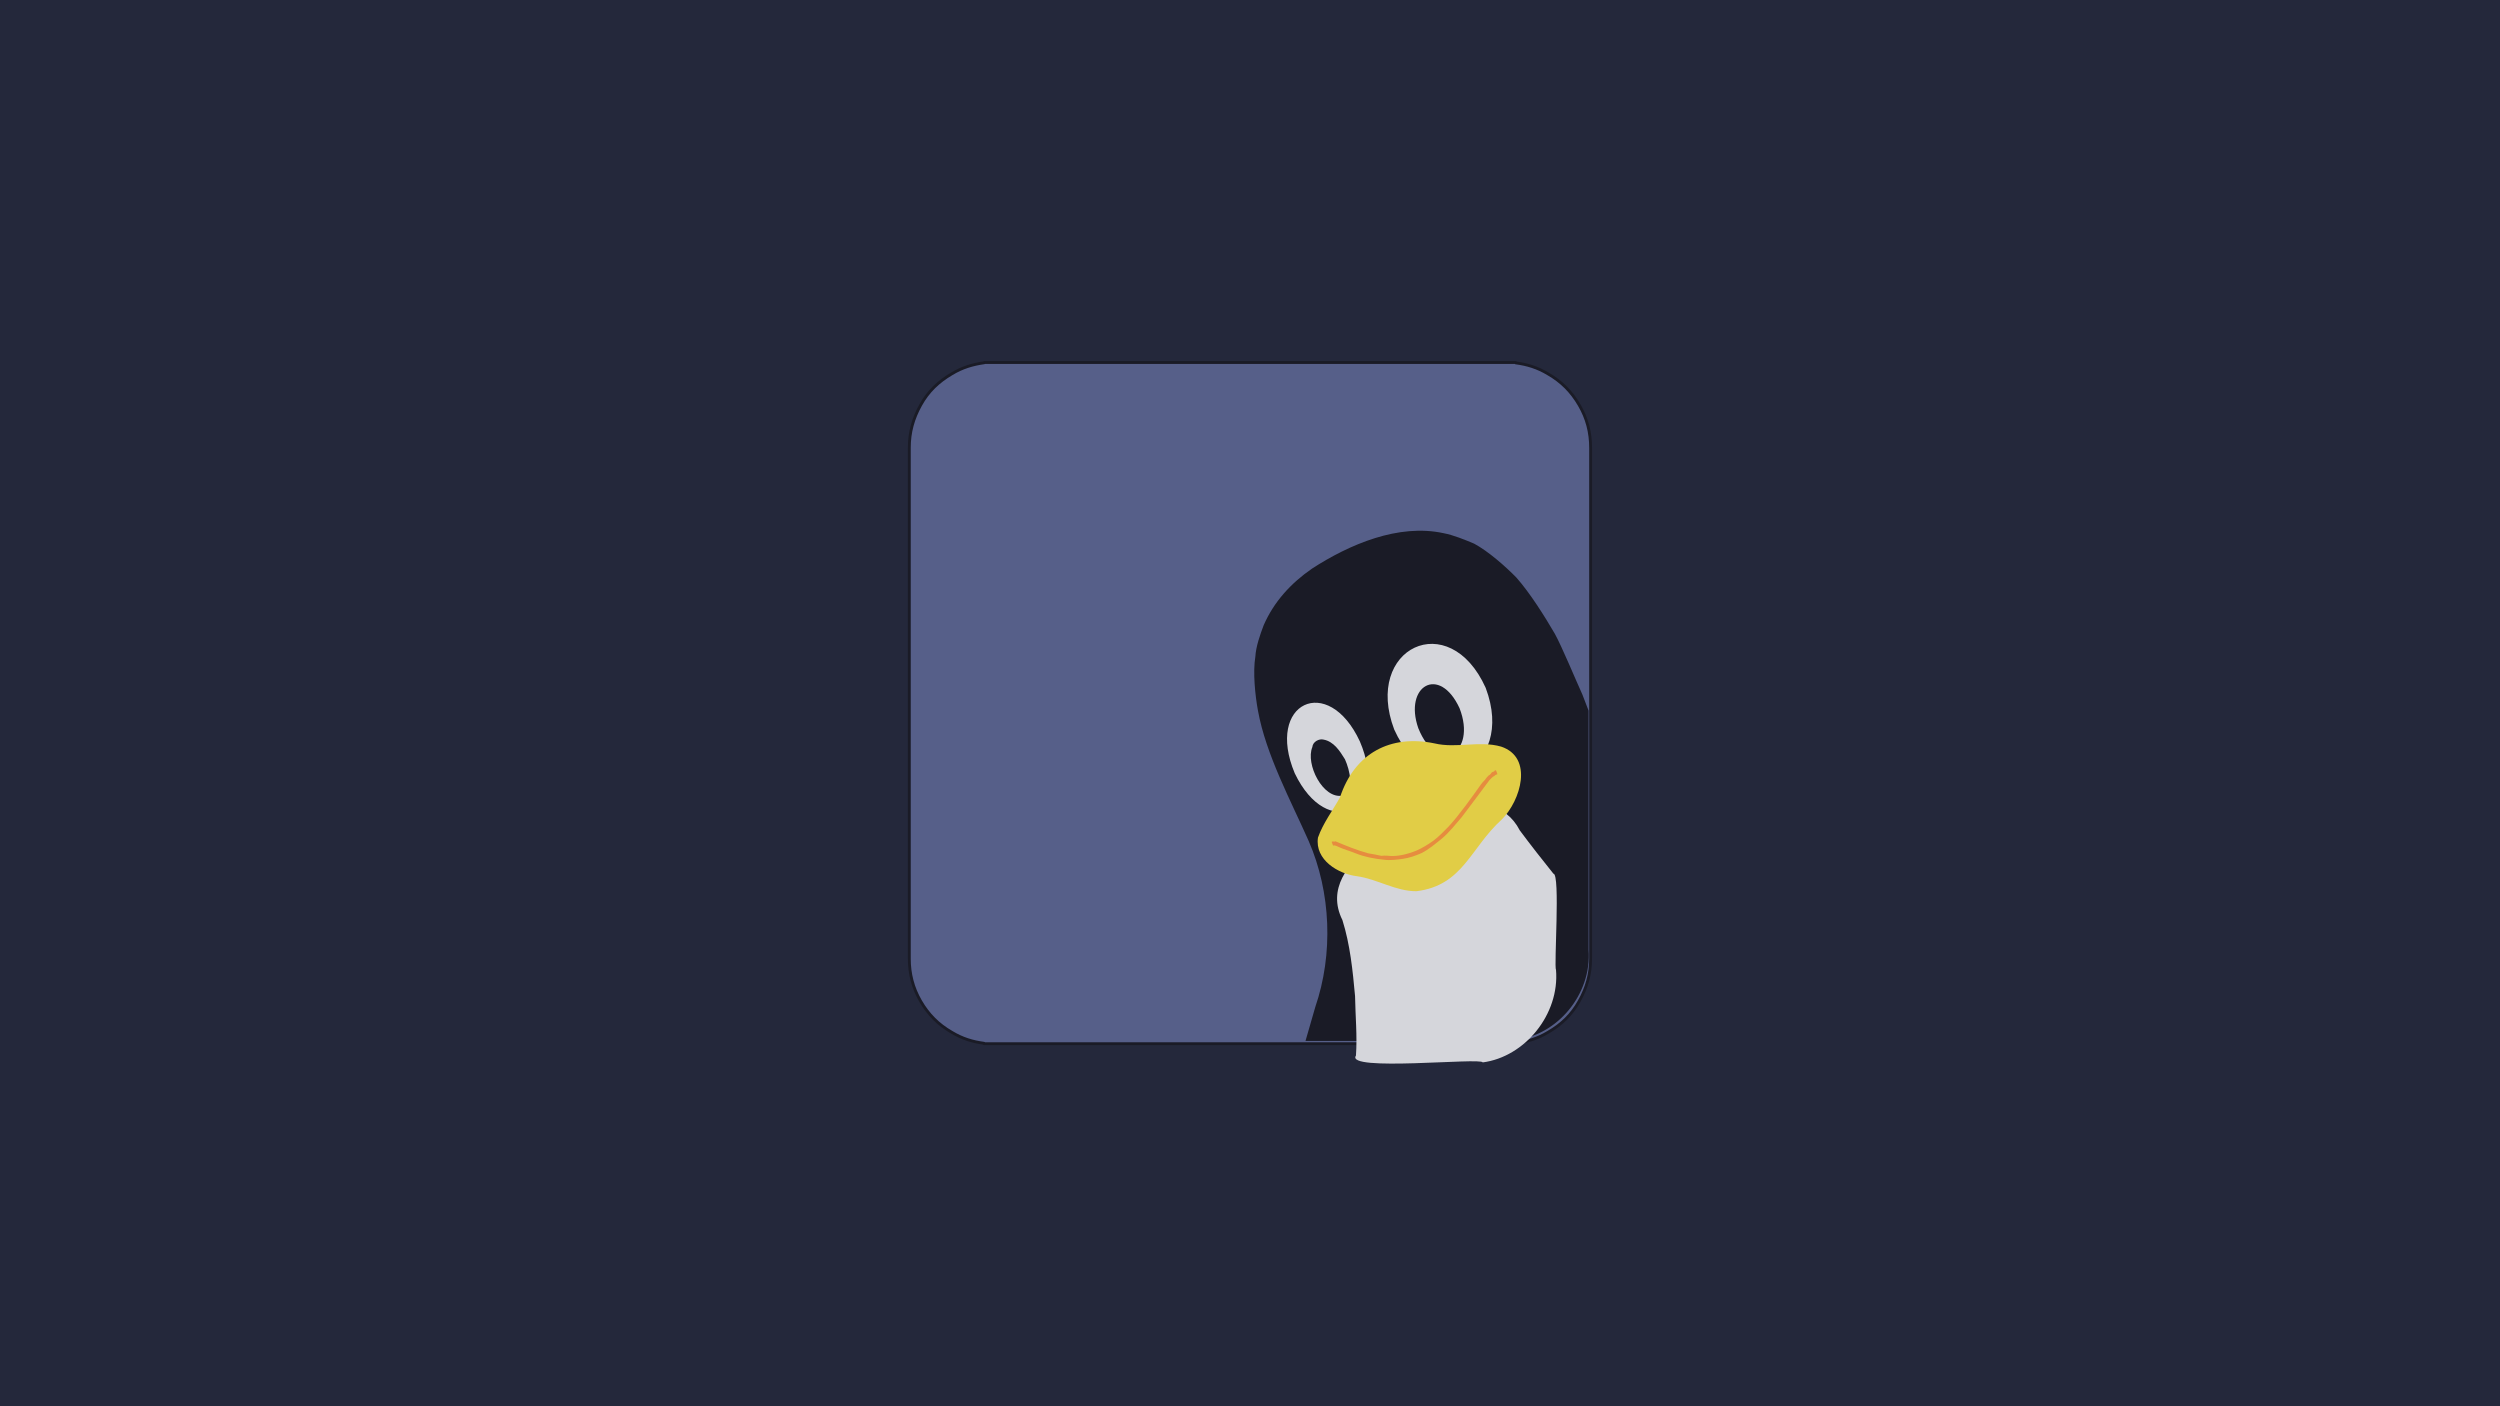 <?xml version="1.0" encoding="UTF-8" standalone="no"?>
<!-- Generator: Adobe Illustrator 25.2.1, SVG Export Plug-In . SVG Version: 6.00 Build 0)  -->

<svg
   version="1.1"
   id="Layer_1"
   x="0px"
   y="0px"
   viewBox="0 0 3840 2160"
   style="enable-background:new 0 0 3840 2160;"
   xml:space="preserve"
   sodipodi:docname="tux-icon.svg"
   inkscape:version="1.1.1 (3bf5ae0d25, 2021-09-20)"
   xmlns:inkscape="http://www.inkscape.org/namespaces/inkscape"
   xmlns:sodipodi="http://sodipodi.sourceforge.net/DTD/sodipodi-0.dtd"
   xmlns="http://www.w3.org/2000/svg"
   xmlns:svg="http://www.w3.org/2000/svg"><defs
   id="defs2585" /><sodipodi:namedview
   id="namedview2583"
   pagecolor="#505050"
   bordercolor="#eeeeee"
   borderopacity="1"
   inkscape:pageshadow="0"
   inkscape:pageopacity="0"
   inkscape:pagecheckerboard="0"
   showgrid="false"
   inkscape:zoom="0.35625"
   inkscape:cx="1308.0702"
   inkscape:cy="1079.2982"
   inkscape:window-width="1920"
   inkscape:window-height="1060"
   inkscape:window-x="1920"
   inkscape:window-y="20"
   inkscape:window-maximized="1"
   inkscape:current-layer="Layer_1" />
<style
   type="text/css"
   id="style2567">
	
		.st0{fill-rule:evenodd;clip-rule:evenodd;fill:#FFFFFF;stroke:#000000;stroke-width:4.417;stroke-linecap:round;stroke-linejoin:round;stroke-miterlimit:10;}
	.st1{fill-rule:evenodd;clip-rule:evenodd;}
	.st2{fill-rule:evenodd;clip-rule:evenodd;fill:#FFFFFF;}
	.st3{fill-rule:evenodd;clip-rule:evenodd;fill:#FFD320;}
	.st4{fill-rule:evenodd;clip-rule:evenodd;fill:#E68C3F;}
</style>
<rect
   style="fill:#24283b;stroke-width:3.658"
   id="rect3796"
   width="3840"
   height="2160"
   x="0"
   y="0" /><g
   id="g2580">
	<path
   id="frame"
   class="st0"
   d="m 1396.7,695.3 c 0,-2.1 0,-5.1 0,-7.6 0,-23.9 5.9,-44.8 17.5,-65.7 11.6,-20.9 27.4,-35.9 47.9,-47.9 16,-9.7 32.1,-14.4 49.6,-16.9 v -0.4 h 816.5 v 0.6 c 17.5,2.3 33.6,7.2 49.6,16.9 20.5,11.8 35.9,27.2 47.9,47.9 12,20.5 17.5,41.8 17.5,65.7 0,2.3 0,5.5 0,7.6 v 0 769.2 0 c 0,2.1 0,5.1 0,7.8 0,23.4 -5.9,44.6 -17.5,65.2 -11.6,20.9 -27.2,35.9 -47.9,47.9 -16,9.7 -32.1,14.4 -49.6,16.9 v 0.6 h -816.7 v -0.6 c -17.5,-2.3 -33.6,-7.2 -49.6,-16.9 -20.5,-11.8 -35.9,-27.2 -47.9,-47.9 -11.8,-20.5 -17.3,-41.8 -17.3,-65.2 0,-2.7 0,-5.9 0,-7.8 v 0 z"
   style="fill:#565f89;fill-opacity:1;stroke:#1a1b26;stroke-opacity:1" />
	<g
   id="tux"
   transform="translate(-67.062,94.125)">
		<path
   id="path175"
   class="st1"
   d="m 2087.3,1452.8 c 27.9,-81.5 24.3,-176.1 -10.1,-255.1 -27.4,-61.9 -65.7,-132.8 -77.9,-200.2 -4.4,-23.9 -8,-59.1 -4,-83.2 0.8,-15 7.4,-34 12.7,-47.9 15.8,-36.3 41.8,-64.6 74.1,-87 57.4,-37.2 133,-69.7 202.5,-54.5 14.6,2.7 33.2,10.3 46.7,16 21.3,11.4 48.1,34.8 65,52.2 20.7,23.4 43.3,59.3 58.9,86.1 10.8,19.4 32.9,72.8 42.4,93.5 l 9.5,24.7 v 367.4 0 c 5.1,67.8 -47.5,132 -114.9,138.9 v 1.1 h -319.9 z"
   style="fill:#1a1b26;fill-opacity:1" />
		<g
   id="g179"
   transform="matrix(0.021,0,0,0.022,-11.905,134.45)">
			<path
   id="path185"
   class="st2"
   d="m 117570.8,57315.3 c 278.5,3114.6 -2281.5,6086.9 -5358.9,6469.7 -102.4,-352.4 -10100.3,666 -9273.8,-474.2 104.3,-1354.5 -44.3,-2795.4 -65.2,-4152.2 -169.3,-1779.5 -361.7,-3604.3 -925.2,-5311 -1135.8,-2180.7 403.5,-3951.6 2121.2,-5245.7 2565.9,-1949.5 8792.6,-4824.3 10853,-1014.8 786.5,1008.6 1634.3,2042.6 2457.6,3020.9 519.2,-1.5 27.4,6531.4 191.3,6707.3 z"
   style="fill:#d5d6db;fill-opacity:1" />
			<path
   id="path193"
   class="st2"
   d="m 103224.5,41374.1 c 2201,4891 -2363.2,7000.6 -4762.5,2225.7 -2168,-4927.1 2442.2,-7005.2 4762.5,-2225.7 z"
   style="fill:#d5d6db;fill-opacity:1" />
			<path
   id="path201"
   class="st2"
   d="m 105738,40545.6 c 2668.1,5653.5 8954.4,2816.1 6688.8,-2913 -2673.1,-5660.8 -8953.3,-2784.6 -6688.8,2913 z"
   style="fill:#d5d6db;fill-opacity:1" />
			<path
   id="path209"
   class="st1"
   d="m 107499.4,40452.5 c 1414.3,3343.5 4305.1,1775.3 3016.7,-1395.5 -1471.3,-3045.4 -4098.8,-1555.3 -3016.7,1395.5 z"
   style="fill:#1a1b26;fill-opacity:1" />
			<path
   id="path217"
   class="st1"
   d="m 102136.1,42626.2 c 361.5,775.8 701.6,2124.6 -178.4,2532.5 -1434.8,263.7 -2724.4,-2205 -2209,-3388.1 30.6,-381.1 507.8,-605.8 821.8,-522.2 739.8,128.5 1187.6,785.1 1565.6,1377.8 z"
   style="fill:#1a1b26;fill-opacity:1" />
			<path
   id="path225"
   class="st3"
   d="m 101767,45288.6 c 1074.8,-3120.5 3726.8,-4412.8 6924,-3774.9 1604.5,364 3278.7,-212.2 4868.2,223.4 2379.6,762.9 1431.6,3766.4 46.7,5087.4 -2299.4,1979.5 -2822,4603 -6241.8,5008.4 -1523.9,8.7 -2861.7,-848.4 -4354.3,-1047.3 -1354.7,-154.1 -3089.1,-1133.6 -2849.9,-2695.1 375,-1021.1 1089.8,-1903.7 1607.1,-2801.9 z"
   style="fill:#e1cd46;fill-opacity:1" />
			<path
   id="path233"
   class="st4"
   d="m 113288.1,43659.6 c -75.4,30.4 -174,57.6 -224.2,125.6 -128,43.3 -262.9,206.7 -364.4,297.9 -488,621.4 -1531.9,1966.6 -2027.7,2583.4 -431,480.1 -942.1,1091 -1448.3,1494.1 -466.2,352.8 -954.2,756.1 -1485.6,1010.1 -428.2,180.5 -924.8,347.1 -1387.7,405 -429.5,54.1 -913.2,117.2 -1345.4,60.6 -683.3,-62.3 -1442.4,-195.9 -2083.8,-446.8 -325.8,-130.5 -896.7,-293.3 -1219.4,-432.9 -99.9,-37.6 -209,-110.9 -317.8,-111.7 l -42,-18.6 -46.7,18.6 v 0 0 0 0 0 0 l -28.1,9.3 v 0 0 0 c -25.6,-66.5 -79.6,-199.7 -107.5,-265.4 v 0 l 32.7,-13.9 v 0 l 42,-13.9 32.7,-13.9 9.3,27.9 c 17.3,-4.9 57.6,-20.9 74.8,-27.9 l -4.6,37.2 v 0 c 22.4,-8.4 67.1,-27.2 88.7,-37.2 747.7,301.5 1601.4,635.8 2392.1,837.8 278.7,38 690.9,122.3 962.4,176.9 118,-18.6 361.7,-17.3 481.2,-4.6 674.4,84.9 1460.3,-116.1 2088.5,-358.3 421.5,-170.4 861.5,-436.9 1238.2,-689 368,-258.9 781.5,-660.5 1102.6,-977.6 733.1,-744.7 1765.8,-2118 2392.1,-2969.6 58.7,-81.1 200,-231.4 275.8,-297.9 56.2,-87 204.8,-253.8 285,-321.2 95,-30 166.2,-134.1 224.2,-209.5 42.9,-17.9 134.3,-54.5 177.6,-69.9 l 18.6,-41.8 102.8,-41.8 c 26.6,68.9 83.4,209.9 111.9,279 z" />
		</g>
	</g>
</g>
</svg>
